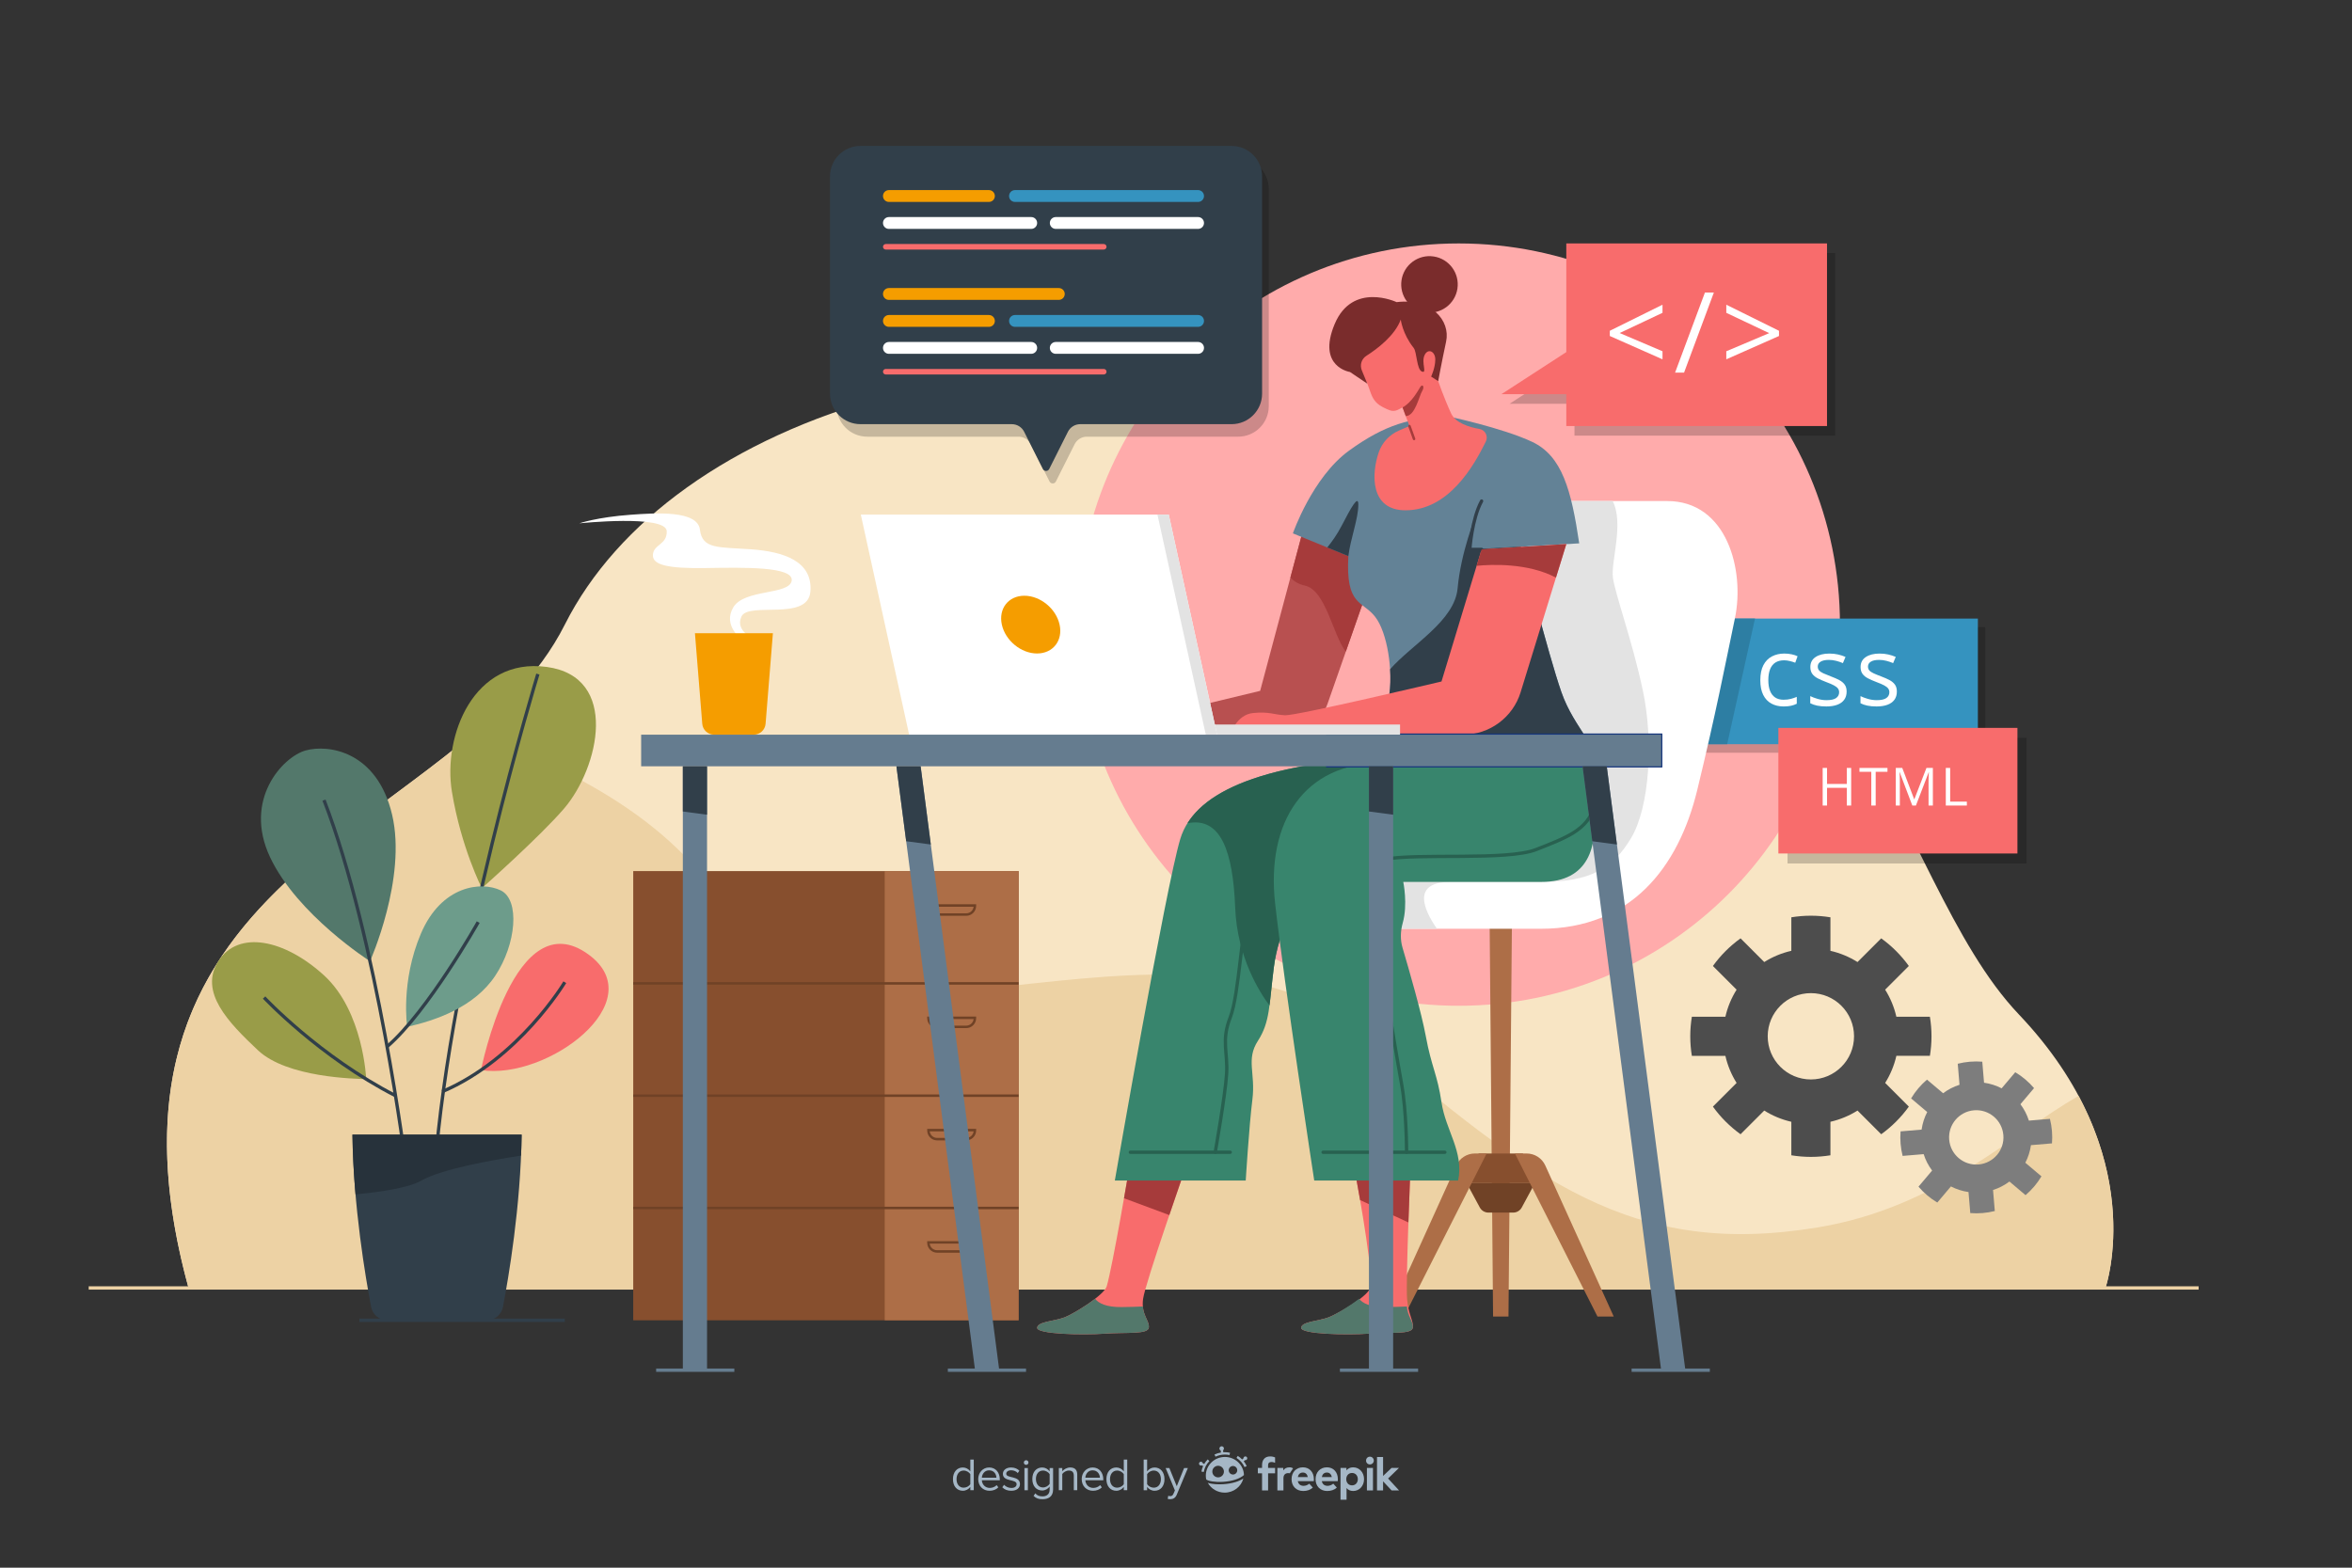 <svg width="750" height="500" viewBox="0 0 750 500" fill="none" xmlns="http://www.w3.org/2000/svg">
<rect x="0" y="0" width="750" height="500" fill="#333333" stroke="none"/>
<g clip-path="url(#clip0_221_832)">
<path d="M60.125 410.782H671.382C671.382 410.782 686.239 368.237 643.791 323.563C601.343 278.889 596.192 172.228 461.34 132.703C326.489 93.177 213.29 133.273 180.107 199.214C146.924 265.155 22.983 275.251 60.125 410.782Z" fill="#F8E5C4"/>
<path d="M671.382 410.781C671.382 410.781 680.93 383.418 662.822 349.54C641.48 361.618 618.152 385.158 579.57 391.484C520.656 401.143 489.448 377.351 433.14 329.156C376.832 280.961 260.693 349.458 234.031 294.888C218.101 262.285 179.355 243.702 150.739 234.023C103.195 274.44 30.532 302.798 60.125 410.781H671.382Z" fill="#EDD2A4"/>
<path d="M28.288 410.781H701.095" stroke="#EDD2A4" stroke-width="1.061" stroke-miterlimit="10"/>
<path d="M324.819 277.827H201.924V421.09H324.819V277.827Z" fill="#874F2E"/>
<path d="M324.819 277.827H282.117V421.09H324.819V277.827Z" fill="#AD6E47"/>
<path d="M308.108 291.692H298.827C297.298 291.692 296.059 290.453 296.059 288.924V288.804H310.876V288.924C310.876 290.452 309.637 291.692 308.108 291.692Z" stroke="#704226" stroke-width="0.789" stroke-miterlimit="10"/>
<path d="M324.819 313.643H201.924" stroke="#704226" stroke-width="0.789" stroke-miterlimit="10"/>
<path d="M308.108 327.507H298.827C297.298 327.507 296.059 326.268 296.059 324.739V324.619H310.876V324.739C310.876 326.268 309.637 327.507 308.108 327.507Z" stroke="#704226" stroke-width="0.789" stroke-miterlimit="10"/>
<path d="M324.819 349.459H201.924" stroke="#704226" stroke-width="0.789" stroke-miterlimit="10"/>
<path d="M308.108 363.324H298.827C297.298 363.324 296.059 362.085 296.059 360.556V360.436H310.876V360.556C310.876 362.085 309.637 363.324 308.108 363.324Z" stroke="#704226" stroke-width="0.789" stroke-miterlimit="10"/>
<path d="M324.819 385.275H201.924" stroke="#704226" stroke-width="0.789" stroke-miterlimit="10"/>
<path d="M308.108 399.139H298.827C297.298 399.139 296.059 397.9 296.059 396.371V396.251H310.876V396.371C310.876 397.9 309.637 399.139 308.108 399.139Z" stroke="#704226" stroke-width="0.789" stroke-miterlimit="10"/>
<path d="M465.148 320.784C532.289 320.784 586.718 266.355 586.718 199.214C586.718 132.072 532.289 77.644 465.148 77.644C398.007 77.644 343.578 132.072 343.578 199.214C343.578 266.355 398.007 320.784 465.148 320.784Z" fill="#FFABAB"/>
<path opacity="0.2" d="M633.052 200.021H542.053V240.081H633.052V200.021Z" fill="black"/>
<path d="M630.702 197.29H539.703V237.351H630.702V197.29Z" fill="#3593BF"/>
<path d="M550.757 237.35H539.703V197.29H559.631L550.757 237.35Z" fill="#2D7EA3"/>
<path d="M568.75 225.317C567.284 225.317 565.992 225.015 564.873 224.411C563.755 223.807 562.884 222.887 562.26 221.649C561.636 220.411 561.324 218.852 561.324 216.97C561.324 215 561.653 213.388 562.311 212.136C562.969 210.884 563.878 209.955 565.037 209.351C566.196 208.747 567.512 208.445 568.987 208.445C569.799 208.445 570.584 208.527 571.341 208.69C572.098 208.853 572.719 209.059 573.204 209.306L572.462 211.37C571.967 211.172 571.395 210.994 570.746 210.835C570.097 210.676 569.491 210.597 568.927 210.597C567.798 210.597 566.861 210.84 566.113 211.325C565.366 211.81 564.806 212.523 564.435 213.464C564.064 214.405 563.878 215.563 563.878 216.94C563.878 218.257 564.058 219.38 564.42 220.311C564.781 221.242 565.32 221.952 566.038 222.442C566.756 222.932 567.654 223.177 568.734 223.177C569.595 223.177 570.372 223.086 571.065 222.903C571.758 222.72 572.387 222.505 572.952 222.257V224.455C572.407 224.732 571.801 224.945 571.133 225.094C570.465 225.243 569.671 225.317 568.75 225.317Z" fill="white"/>
<path d="M588.85 220.564C588.85 221.604 588.59 222.478 588.07 223.186C587.55 223.894 586.808 224.426 585.842 224.782C584.877 225.138 583.726 225.317 582.389 225.317C581.25 225.317 580.266 225.228 579.434 225.05C578.602 224.872 577.874 224.619 577.25 224.293V222.021C577.914 222.348 578.706 222.645 579.627 222.912C580.548 223.179 581.488 223.313 582.448 223.313C583.854 223.313 584.874 223.085 585.508 222.63C586.142 222.175 586.458 221.556 586.458 220.774C586.458 220.329 586.332 219.935 586.08 219.593C585.827 219.251 585.404 218.92 584.809 218.598C584.215 218.276 583.393 217.922 582.344 217.536C581.304 217.14 580.406 216.746 579.649 216.355C578.891 215.964 578.307 215.486 577.896 214.922C577.485 214.358 577.28 213.625 577.28 212.724C577.28 211.348 577.837 210.291 578.951 209.554C580.064 208.816 581.527 208.448 583.34 208.448C584.319 208.448 585.238 208.544 586.095 208.738C586.951 208.931 587.751 209.191 588.493 209.518L587.661 211.493C586.988 211.206 586.27 210.963 585.508 210.765C584.745 210.567 583.968 210.468 583.176 210.468C582.037 210.468 581.164 210.656 580.555 211.032C579.947 211.408 579.642 211.923 579.642 212.576C579.642 213.081 579.783 213.497 580.065 213.824C580.347 214.151 580.8 214.458 581.424 214.745C582.048 215.032 582.869 215.369 583.889 215.755C584.91 216.131 585.79 216.52 586.533 216.921C587.276 217.322 587.847 217.807 588.249 218.377C588.651 218.947 588.85 219.673 588.85 220.564Z" fill="white"/>
<path d="M604.867 220.564C604.867 221.604 604.607 222.478 604.087 223.186C603.567 223.894 602.825 224.426 601.859 224.782C600.894 225.138 599.743 225.317 598.406 225.317C597.267 225.317 596.283 225.228 595.451 225.05C594.619 224.872 593.891 224.619 593.267 224.293V222.021C593.931 222.348 594.723 222.645 595.644 222.912C596.565 223.179 597.505 223.313 598.465 223.313C599.871 223.313 600.891 223.085 601.525 222.63C602.159 222.175 602.475 221.556 602.475 220.774C602.475 220.329 602.349 219.935 602.097 219.593C601.844 219.251 601.421 218.92 600.826 218.598C600.232 218.276 599.41 217.922 598.361 217.536C597.321 217.14 596.423 216.746 595.666 216.355C594.908 215.964 594.324 215.486 593.913 214.922C593.502 214.358 593.297 213.625 593.297 212.724C593.297 211.348 593.854 210.291 594.968 209.554C596.081 208.816 597.544 208.448 599.357 208.448C600.336 208.448 601.255 208.544 602.112 208.738C602.968 208.931 603.768 209.191 604.51 209.518L603.678 211.493C603.005 211.206 602.287 210.963 601.525 210.765C600.762 210.567 599.985 210.468 599.193 210.468C598.054 210.468 597.181 210.656 596.572 211.032C595.964 211.408 595.659 211.923 595.659 212.576C595.659 213.081 595.8 213.497 596.082 213.824C596.364 214.151 596.817 214.458 597.441 214.745C598.065 215.032 598.886 215.369 599.906 215.755C600.927 216.131 601.807 216.52 602.55 216.921C603.293 217.322 603.864 217.807 604.266 218.377C604.668 218.947 604.867 219.673 604.867 220.564Z" fill="white"/>
<path d="M481.023 419.902H476.109L474.999 292.95H482.132L481.023 419.902Z" fill="#AD6E47"/>
<path d="M489.448 377.353H467.684L471.533 367.896H485.599L489.448 377.353Z" fill="#874F2E"/>
<path d="M489.448 377.353H467.684L471.876 385.112C472.419 386.117 473.47 386.744 474.612 386.744H482.52C483.663 386.744 484.713 386.118 485.256 385.112L489.448 377.353Z" fill="#704226"/>
<path d="M514.587 419.903H509.405L483.074 367.896H486.82C489.382 367.896 491.706 369.395 492.763 371.728L514.587 419.903Z" fill="#AD6E47"/>
<path d="M442.545 419.903H447.727L474.058 367.896H470.312C467.75 367.896 465.426 369.395 464.369 371.728L442.545 419.903Z" fill="#AD6E47"/>
<path d="M424.958 296.222C424.958 296.222 462.676 296.222 491.328 296.222C519.981 296.222 535.191 276.766 541.205 252.005C547.219 227.244 550.049 212.387 553.232 197.176C556.416 181.965 550.756 159.806 531.654 159.806C512.552 159.806 509.722 159.806 495.219 159.806C480.716 159.806 472.898 155.277 466.195 178.879C459.492 202.481 453.528 233.257 449.435 248.821C445.342 264.385 414.302 262.175 403.248 272.256C394.649 280.099 394.315 296.222 424.958 296.222Z" fill="white"/>
<path d="M523.873 220.257C520.424 204.073 515.118 189.846 514.322 184.225C513.615 179.231 517.927 166.949 514.246 159.806C508.177 159.806 503.686 159.806 495.22 159.806C480.717 159.806 472.899 155.277 466.196 178.879C459.493 202.481 453.529 233.257 449.436 248.821C445.343 264.385 414.303 262.175 403.249 272.256C394.649 280.099 394.316 296.222 424.959 296.222C424.959 296.222 439.954 296.222 458.215 296.222C454.015 290.171 449.983 281.277 462.589 281.277C481.691 281.277 491.507 281.277 491.507 281.277C507.16 281.277 514.323 277.032 520.16 267.216C525.996 257.399 527.322 236.44 523.873 220.257Z" fill="#E3E3E3"/>
<path d="M360.134 372.275C360.134 372.275 354.829 403.717 352.91 410.245C352.07 413.101 342.494 418.981 339.469 420.157C336.445 421.333 330.733 421.501 330.733 423.517C330.733 425.533 345.182 425.869 352.238 425.365C359.294 424.861 366.183 425.701 366.351 423.349C366.519 420.997 363.831 419.317 364.503 414.277C365.175 409.237 378.112 372.275 378.112 372.275H360.134Z" fill="#F86C6C"/>
<path d="M431.805 372.275C431.805 372.275 437.624 402.519 437.096 410.245C436.893 413.215 426.68 418.981 423.655 420.157C420.631 421.333 414.919 421.501 414.919 423.517C414.919 425.533 429.368 425.869 436.424 425.365C443.48 424.861 450.369 425.701 450.537 423.349C450.705 420.997 449.094 419.345 448.689 414.277C448.237 408.622 449.782 372.275 449.782 372.275H431.805Z" fill="#F86C6C"/>
<path d="M433.704 382.747L449.109 389.893C449.428 380.596 449.782 372.276 449.782 372.276H431.805C431.805 372.276 432.672 376.778 433.704 382.747Z" fill="#A63B3B"/>
<path d="M358.425 382.172L372.86 387.537C375.674 379.242 378.112 372.275 378.112 372.275H360.135C360.135 372.275 359.422 376.503 358.425 382.172Z" fill="#A63B3B"/>
<path d="M397.236 376.52H355.495C355.495 376.52 371.767 282.78 376.366 267.569C380.965 252.358 403.594 240.71 465.149 240.697L457.34 269.691L413.862 286.317C413.862 286.317 407.706 296.588 406.186 308.609C404.665 320.63 405.019 325.936 401.128 331.949C397.237 337.962 400.421 342.207 399.359 350.697C398.297 359.187 397.236 376.52 397.236 376.52Z" fill="#38856D"/>
<path d="M378.661 262.561C389.328 260.426 393.17 271.619 393.875 289.501C394.5 305.339 401.736 316.59 404.813 320.689C405.24 317.47 405.55 313.63 406.185 308.609C407.706 296.588 413.862 286.317 413.862 286.317L457.34 269.691L465.149 240.697C410.553 240.708 386.592 249.876 378.661 262.561Z" fill="#286150"/>
<path d="M360.447 367.5H392.283" stroke="#286150" stroke-width="1.061" stroke-miterlimit="10" stroke-linecap="round" stroke-linejoin="round"/>
<path d="M412.273 272.256C412.273 272.256 401.305 277.562 398.652 286.052C395.999 294.542 395.203 317.092 392.285 324.521C389.367 331.949 391.578 335.664 391.135 342.562C390.693 349.46 387.509 367.5 387.509 367.5" stroke="#286150" stroke-width="1.061" stroke-miterlimit="10" stroke-linecap="round" stroke-linejoin="round"/>
<path d="M415.807 167.992L401.834 220.345L343.821 234.318H409.407C415.677 234.318 421.262 230.356 423.333 224.438L438.446 181.258C438.446 181.258 426.596 165.162 415.807 167.992Z" fill="#B85050"/>
<path d="M438.447 181.257C438.447 181.257 426.597 165.162 415.808 167.992L411.473 184.232C412.556 185.364 414.053 186.317 416.161 186.792C422.791 188.284 425.024 202.596 429.147 207.826L438.447 181.257Z" fill="#A63B3B"/>
<path d="M461.339 132.703C461.339 132.703 479.037 136.422 488.588 140.932C498.139 145.442 501.057 156.319 503.578 173.299L484.963 174.36C484.963 174.36 493.63 208.495 497.874 220.699C502.119 232.903 511.139 239.093 504.949 240.331C498.759 241.569 447.998 240.331 439.685 240.331C431.372 240.331 441.984 228.304 443.046 221.229C444.107 214.154 442.515 201.773 438.447 196.644C434.379 191.515 429.073 193.283 429.957 177.365L412.272 170.113C412.272 170.113 418.46 152.249 430.134 143.76C441.807 135.272 449.921 133.317 461.339 132.703Z" fill="#638296"/>
<path d="M497.874 220.699C493.629 208.495 484.963 174.36 484.963 174.36L489.87 174.08L468.692 175.224L470.572 164.551C470.572 164.551 465.863 175.952 464.801 187.626C463.852 198.068 450.257 205.504 443.27 213.444C443.45 216.302 443.377 219.025 443.046 221.231C441.985 228.306 431.373 240.333 439.686 240.333C447.999 240.333 498.76 241.571 504.95 240.333C511.139 239.093 502.119 232.903 497.874 220.699Z" fill="#313F4A"/>
<path d="M499.459 173.533L484.89 220.787C482.41 228.831 474.976 234.318 466.559 234.318H392.284C392.284 234.318 394.23 227.951 399.536 227.42C404.842 226.889 406.08 227.951 409.794 228.127C413.508 228.304 459.663 217.352 459.663 217.352L472.45 175.223L499.459 173.533Z" fill="#F86C6C"/>
<path d="M423.236 174.61L429.957 177.366C430.664 171.715 433.149 165.472 433.141 160.917C433.135 157.728 430.842 161.841 427.835 167.658C426.354 170.522 424.618 172.915 423.236 174.61Z" fill="#313F4A"/>
<path d="M472.449 175.223H468.69C468.69 175.223 469.31 165.592 472.449 159.806" stroke="#313F4A" stroke-width="1.061" stroke-miterlimit="10" stroke-linecap="round" stroke-linejoin="round"/>
<path d="M502.119 235.379C502.119 235.379 522.017 281.276 491.507 281.276C460.997 281.276 447.467 281.276 447.467 281.276C447.467 281.276 448.98 288.411 447.3 294.362C446.566 296.962 446.473 299.698 447.241 302.288C449.351 309.412 453.295 323.107 454.63 330.356C456.487 340.438 458.329 342.56 459.663 351.58C460.997 360.6 466.834 367.233 464.977 376.518H419.08C419.08 376.518 409.529 314.172 406.611 288.172C403.693 262.172 415.897 243.336 440.57 243.336C440.57 243.336 469.753 239.356 473.733 237.499L502.119 235.379Z" fill="#38856D"/>
<path d="M421.904 367.5H460.731" stroke="#286150" stroke-width="1.061" stroke-miterlimit="10" stroke-linecap="round" stroke-linejoin="round"/>
<path d="M448.529 367.5C448.529 367.5 448.529 354.5 446.937 345.745C445.345 336.99 443.753 326.939 442.692 320.689C441.631 314.439 440.835 303.827 440.039 296.133C439.243 288.439 440.742 283.133 441.319 274.113C451.712 271.991 480.63 274.644 489.916 270.929C499.202 267.215 506.38 264.827 508.494 256.868" stroke="#286150" stroke-width="1.061" stroke-miterlimit="10" stroke-linecap="round" stroke-linejoin="round"/>
<path d="M470.859 180.462C475.595 179.997 487.169 179.494 496.162 184.225L499.459 173.533L472.45 175.223L470.859 180.462Z" fill="#A63B3B"/>
<path d="M349.205 414.23C345.918 416.784 341.383 419.412 339.469 420.157C336.445 421.333 330.733 421.501 330.733 423.517C330.733 425.533 345.182 425.869 352.238 425.365C359.294 424.861 366.183 425.701 366.351 423.349C366.489 421.42 364.709 419.94 364.433 416.692C362.609 416.78 360.388 416.85 357.698 416.881C352.667 416.939 350.3 415.64 349.205 414.23Z" fill="#53786B"/>
<path d="M433.391 414.23C430.104 416.784 425.569 419.412 423.655 420.157C420.631 421.333 414.919 421.501 414.919 423.517C414.919 425.533 429.368 425.869 436.424 425.365C443.48 424.861 450.369 425.701 450.536 423.349C450.674 421.42 448.894 419.94 448.618 416.692C446.795 416.78 444.573 416.85 441.883 416.881C436.853 416.939 434.486 415.64 433.391 414.23Z" fill="#53786B"/>
<path d="M435.857 122.031C437.053 124.749 437.186 126.673 438.977 128.463C440.076 129.562 441.925 130.386 443.189 130.859C444.024 131.171 444.953 131.109 445.748 130.705L447.244 129.943L449.438 135.89L446.118 137.313C443.079 138.615 440.729 141.131 439.652 144.257C437.27 151.175 436.873 162.753 448.175 162.753C461.858 162.753 469.864 148.841 473.802 140.824C474.627 139.144 473.618 137.138 471.774 136.817C468.57 136.259 464.147 134.939 462.723 131.845C460.402 126.804 458.611 121.565 458.611 121.565C458.611 121.565 459.208 111.086 458.545 107.902C457.882 104.718 453.703 96.826 445.413 99.013C437.122 101.203 430.53 107.464 431.75 115.595C431.946 116.923 435.857 122.031 435.857 122.031Z" fill="#F86C6C"/>
<path d="M449.438 135.889L450.915 140.003" stroke="#A63B3B" stroke-width="0.796" stroke-miterlimit="10" stroke-linecap="round"/>
<path d="M448.261 132.703C451.267 132.699 452.507 126.34 453.462 124.792C454.417 123.244 453.568 122.316 452.861 123.466C452.154 124.616 450.12 128.418 447.243 129.943L448.261 132.703Z" fill="#A63B3B"/>
<path d="M446.67 101.932C446.67 101.932 447.218 106.497 450.782 110.952C451.843 112.278 451.711 117.85 453.435 118.513C455.159 119.176 453.17 115.727 454.231 113.34C455.292 110.952 457.68 112.014 457.68 114.666C457.68 117.318 456.354 120.105 456.354 120.105L458.609 121.564C458.609 121.564 459.67 115.727 461.129 108.962C462.588 102.197 456.354 95.034 445.344 96.36C445.344 96.36 431.283 89.728 425.579 103.391C419.875 117.054 430.487 118.646 430.487 118.646L435.992 122.36L434.243 118.084C433.552 116.395 434.168 114.463 435.707 113.483C439.117 111.312 444.772 107.084 446.67 101.932Z" fill="#7A2C2C"/>
<path d="M464.74 92.058C465.484 87.135 462.096 82.542 457.174 81.798C452.251 81.054 447.658 84.442 446.914 89.364C446.17 94.287 449.558 98.88 454.48 99.624C459.403 100.368 463.996 96.98 464.74 92.058Z" fill="#7A2C2C"/>
<path d="M529.71 234.318H423.236V244.4H529.71V234.318Z" stroke="#16367C" stroke-width="0.756" stroke-miterlimit="10"/>
<path d="M446.445 231.079H293.237V234.318H446.445V231.079Z" fill="#E3E3E3"/>
<path d="M388.096 234.318H289.902L274.489 164.11H372.683L388.096 234.318Z" fill="white"/>
<path d="M388.096 234.318H384.494L369.081 164.11H372.683L388.096 234.318Z" fill="#E3E3E3"/>
<path d="M337.879 199.214C338.995 204.3 335.778 208.422 330.692 208.422C325.606 208.422 320.579 204.299 319.462 199.214C318.346 194.128 321.563 190.006 326.649 190.006C331.735 190.006 336.762 194.128 337.879 199.214Z" fill="#F59D00"/>
<path d="M236.622 203.991C236.622 203.991 230.325 199.575 233.842 193.686C237.358 187.798 251.712 189.822 252.447 185.221C253.183 180.621 237.082 180.989 225.029 181.173C212.976 181.357 208.192 180.184 208.192 177.148C208.192 173.583 212.76 173.854 212.609 169.424C212.425 164.037 184.73 166.912 184.73 166.912C184.73 166.912 190.417 164.952 201.107 164.175C209.02 163.6 222.453 162.68 223.189 168.936C223.925 175.193 229.078 174.456 239.474 175.193C249.871 175.929 259.164 178.965 258.427 188.626C257.691 198.287 238.679 191.785 236.437 196.631C234.195 201.477 240.945 203.992 240.945 203.992H236.622V203.991Z" fill="white"/>
<path d="M221.6 201.951L223.934 230.838C224.093 232.803 225.734 234.318 227.706 234.318H234.031H240.356C242.328 234.318 243.969 232.804 244.128 230.838L246.462 201.951H221.6Z" fill="#F59D00"/>
<path opacity="0.2" d="M502.069 80.695V115.349L481.382 128.772H502.069V138.941H585.204V80.695H502.069Z" fill="black"/>
<path d="M499.459 77.644V112.298L478.772 125.721H499.459V135.889H582.594V77.644H499.459Z" fill="#F86C6C"/>
<path d="M530.134 114.6L513.331 107.16V105.5L530.134 97.186V99.771L516.476 106.216L530.134 112.032V114.6Z" fill="white"/>
<path d="M546.509 93.309L537.007 118.845H534.143L543.662 93.309H546.509Z" fill="white"/>
<path d="M550.479 112.033L564.156 106.252L550.479 99.772V97.186L567.282 105.501V107.161L550.479 114.601V112.033Z" fill="white"/>
<path opacity="0.2" d="M646.232 235.335H570.004V275.396H646.232V235.335Z" fill="black"/>
<path d="M643.314 232.152H567.086V272.213H643.314V232.152Z" fill="#F86C6C"/>
<path d="M590.296 256.919H588.902V251.269H582.603V256.919H581.209V244.929H582.603V250.038H588.902V244.929H590.296V256.919Z" fill="white"/>
<path d="M598.114 256.919H596.712V246.159H592.94V244.929H601.871V246.159H598.115L598.114 256.919Z" fill="white"/>
<path d="M609.796 256.919L605.77 246.307H605.705C605.726 246.531 605.746 246.805 605.763 247.127C605.779 247.45 605.792 247.801 605.804 248.181C605.815 248.561 605.82 248.948 605.82 249.342V256.919H604.525V244.929H606.591L610.388 254.901H610.446L614.3 244.929H616.35V256.919H614.972V249.243C614.972 248.888 614.978 248.531 614.989 248.173C615 247.815 615.013 247.476 615.03 247.156C615.047 246.836 615.063 246.559 615.079 246.323H615.014L610.939 256.919H609.796Z" fill="white"/>
<path d="M620.47 256.919V244.929H621.864V255.673H627.186V256.919H620.47Z" fill="white"/>
<path d="M615.4 336.75C615.731 334.721 615.91 332.641 615.91 330.518C615.91 328.395 615.731 326.315 615.4 324.286H604.711C604.003 321.178 602.78 318.267 601.132 315.648L608.687 308.093C606.246 304.699 603.268 301.72 599.873 299.279L592.318 306.834C589.699 305.186 586.788 303.963 583.68 303.255V292.566C581.651 292.235 579.571 292.056 577.448 292.056C575.325 292.056 573.245 292.235 571.216 292.566V303.255C568.108 303.963 565.197 305.186 562.578 306.834L555.023 299.279C551.629 301.72 548.65 304.698 546.209 308.093L553.764 315.648C552.116 318.267 550.893 321.178 550.185 324.286H539.496C539.165 326.315 538.986 328.395 538.986 330.518C538.986 332.641 539.165 334.721 539.496 336.75H550.185C550.893 339.858 552.116 342.769 553.764 345.388L546.209 352.943C548.65 356.337 551.628 359.316 555.023 361.757L562.578 354.202C565.197 355.85 568.107 357.073 571.216 357.781V368.47C573.245 368.801 575.325 368.98 577.448 368.98C579.571 368.98 581.651 368.801 583.68 368.47V357.78C586.788 357.072 589.699 355.849 592.318 354.201L599.873 361.756C603.267 359.315 606.246 356.337 608.687 352.942L601.132 345.387C602.78 342.768 604.003 339.857 604.711 336.749H615.4V336.75ZM577.448 344.283C569.845 344.283 563.682 338.12 563.682 330.517C563.682 322.914 569.845 316.751 577.448 316.751C585.051 316.751 591.214 322.914 591.214 330.517C591.213 338.12 585.05 344.283 577.448 344.283Z" fill="#4D4D4D"/>
<path d="M654.332 364.671C654.433 363.38 654.436 362.066 654.324 360.733C654.212 359.4 653.99 358.105 653.676 356.849L646.969 357.412C646.361 355.499 645.44 353.737 644.269 352.18L648.612 347.042C646.902 345.041 644.876 343.328 642.618 341.975L638.275 347.113C636.545 346.217 634.654 345.602 632.666 345.322L632.103 338.615C630.812 338.514 629.497 338.511 628.165 338.623C626.833 338.735 625.537 338.957 624.281 339.271L624.844 345.978C622.931 346.586 621.169 347.507 619.612 348.678L614.474 344.335C612.473 346.045 610.76 348.071 609.407 350.329L614.545 354.672C613.649 356.402 613.034 358.293 612.754 360.281L606.047 360.844C605.946 362.135 605.943 363.449 606.055 364.782C606.167 366.114 606.389 367.41 606.703 368.666L613.41 368.103C614.018 370.016 614.939 371.778 616.11 373.335L611.767 378.473C613.477 380.475 615.503 382.187 617.761 383.54L622.104 378.402C623.834 379.298 625.725 379.913 627.713 380.193L628.276 386.9C629.567 387.001 630.881 387.004 632.214 386.892C633.546 386.78 634.842 386.558 636.098 386.244L635.535 379.537C637.448 378.929 639.21 378.008 640.767 376.837L645.905 381.18C647.906 379.47 649.619 377.444 650.972 375.186L645.834 370.843C646.73 369.113 647.345 367.222 647.625 365.234L654.332 364.671ZM630.914 371.395C626.144 371.795 621.952 368.252 621.552 363.482C621.152 358.711 624.695 354.52 629.465 354.12C634.236 353.72 638.427 357.263 638.827 362.033C639.227 366.803 635.684 370.995 630.914 371.395Z" fill="#7D7D7D"/>
<g opacity="0.2">
<path d="M394.845 50.527H276.526C271.149 50.527 266.79 54.886 266.79 60.263V129.535C266.79 134.912 271.149 139.271 276.526 139.271H324.788C326.444 139.271 327.957 140.205 328.701 141.684L334.669 153.564C335.089 154.4 336.282 154.4 336.702 153.564L342.67 141.684C343.413 140.205 344.927 139.271 346.583 139.271H394.845C400.222 139.271 404.581 134.912 404.581 129.535V60.263C404.581 54.886 400.222 50.527 394.845 50.527Z" fill="black"/>
</g>
<path d="M392.717 46.541H274.399C269.022 46.541 264.663 50.9 264.663 56.277V125.549C264.663 130.926 269.022 135.285 274.399 135.285H322.661C324.316 135.285 325.83 136.219 326.574 137.698L332.542 149.578C332.962 150.414 334.155 150.414 334.575 149.578L340.543 137.698C341.286 136.219 342.8 135.285 344.456 135.285H392.718C398.095 135.285 402.454 130.926 402.454 125.549V56.277C402.453 50.9 398.094 46.541 392.717 46.541Z" fill="#313F4A"/>
<path d="M315.346 64.406H283.454C282.41 64.406 281.564 63.56 281.564 62.516C281.564 61.472 282.41 60.626 283.454 60.626H315.346C316.39 60.626 317.236 61.472 317.236 62.516C317.236 63.56 316.389 64.406 315.346 64.406Z" fill="#F59D00"/>
<path d="M328.832 73.007H283.454C282.41 73.007 281.564 72.161 281.564 71.117C281.564 70.073 282.41 69.227 283.454 69.227H328.832C329.876 69.227 330.722 70.073 330.722 71.117C330.722 72.161 329.876 73.007 328.832 73.007Z" fill="white"/>
<path d="M382.038 64.406H323.66C322.616 64.406 321.77 63.56 321.77 62.516C321.77 61.472 322.616 60.626 323.66 60.626H382.038C383.082 60.626 383.928 61.472 383.928 62.516C383.928 63.56 383.082 64.406 382.038 64.406Z" fill="#3593BF"/>
<path d="M382.038 73.007H336.66C335.616 73.007 334.77 72.161 334.77 71.117C334.77 70.073 335.616 69.227 336.66 69.227H382.038C383.082 69.227 383.928 70.073 383.928 71.117C383.928 72.161 383.082 73.007 382.038 73.007Z" fill="white"/>
<path d="M351.964 79.597H282.448C281.959 79.597 281.564 79.201 281.564 78.713C281.564 78.225 281.96 77.829 282.448 77.829H351.964C352.452 77.829 352.848 78.225 352.848 78.713C352.848 79.201 352.452 79.597 351.964 79.597Z" fill="#F86C6C"/>
<path d="M337.631 95.647H283.454C282.41 95.647 281.564 94.801 281.564 93.757C281.564 92.713 282.41 91.867 283.454 91.867H337.631C338.675 91.867 339.521 92.713 339.521 93.757C339.521 94.801 338.675 95.647 337.631 95.647Z" fill="#F59D00"/>
<path d="M315.346 104.248H283.454C282.41 104.248 281.564 103.402 281.564 102.358C281.564 101.314 282.41 100.468 283.454 100.468H315.346C316.39 100.468 317.236 101.314 317.236 102.358C317.236 103.402 316.389 104.248 315.346 104.248Z" fill="#F59D00"/>
<path d="M328.832 112.849H283.454C282.41 112.849 281.564 112.003 281.564 110.959C281.564 109.915 282.41 109.069 283.454 109.069H328.832C329.876 109.069 330.722 109.915 330.722 110.959C330.722 112.003 329.876 112.849 328.832 112.849Z" fill="white"/>
<path d="M382.038 104.248H323.66C322.616 104.248 321.77 103.402 321.77 102.358C321.77 101.314 322.616 100.468 323.66 100.468H382.038C383.082 100.468 383.928 101.314 383.928 102.358C383.928 103.402 383.082 104.248 382.038 104.248Z" fill="#3593BF"/>
<path d="M382.038 112.849H336.66C335.616 112.849 334.77 112.003 334.77 110.959C334.77 109.915 335.616 109.069 336.66 109.069H382.038C383.082 109.069 383.928 109.915 383.928 110.959C383.928 112.003 383.082 112.849 382.038 112.849Z" fill="white"/>
<path d="M351.964 119.439H282.448C281.959 119.439 281.564 119.043 281.564 118.555C281.564 118.067 281.96 117.671 282.448 117.671H351.964C352.452 117.671 352.848 118.067 352.848 118.555C352.848 119.043 352.452 119.439 351.964 119.439Z" fill="#F86C6C"/>
<path d="M529.71 234.318H204.449V244.4H529.71V234.318Z" fill="#657C8F"/>
<path d="M444.244 244.399H436.527V437.008H444.244V244.399Z" fill="#657C8F"/>
<path d="M537.428 437.009H529.711L504.636 244.399H512.353L537.428 437.009Z" fill="#657C8F"/>
<path d="M444.245 259.844V244.399H436.527V258.816L444.245 259.844Z" fill="#313F4A"/>
<path d="M512.353 244.399H504.636L507.748 268.303L515.602 269.349L512.353 244.399Z" fill="#313F4A"/>
<path d="M225.458 244.399H217.741V437.008H225.458V244.399Z" fill="#657C8F"/>
<path d="M318.642 437.009H310.925L285.85 244.399H293.567L318.642 437.009Z" fill="#657C8F"/>
<path d="M225.458 259.844V244.399H217.741V258.816L225.458 259.844Z" fill="#313F4A"/>
<path d="M293.567 244.399H285.85L288.961 268.303L296.815 269.349L293.567 244.399Z" fill="#313F4A"/>
<path d="M209.226 437.01H234.164" stroke="#657C8F" stroke-width="1.061" stroke-miterlimit="10"/>
<path d="M302.245 437.01H327.183" stroke="#657C8F" stroke-width="1.061" stroke-miterlimit="10"/>
<path d="M427.267 437.01H452.206" stroke="#657C8F" stroke-width="1.061" stroke-miterlimit="10"/>
<path d="M520.287 437.01H545.226" stroke="#657C8F" stroke-width="1.061" stroke-miterlimit="10"/>
<path d="M116.776 344.186C116.776 344.186 115.91 322.575 103.316 311.078C90.722 299.582 76.042 296.575 69.675 306.479C63.308 316.384 72.859 326.111 82.233 334.955C91.607 343.799 113.47 344.043 116.776 344.186Z" fill="#999C48"/>
<path d="M117.99 306.572C117.99 306.572 94.791 291.8 86.124 273.405C77.457 255.011 90.192 241.392 97.444 239.358C104.696 237.324 120.26 239.561 125.035 259.844C129.811 280.127 117.99 306.572 117.99 306.572Z" fill="#53786B"/>
<path d="M153.653 283.282C153.653 283.282 147.024 270.283 144.105 252.508C141.187 234.733 151.003 209.529 174.349 212.713C197.696 215.897 190.969 244.878 179.92 257.814C172.291 266.748 153.653 283.282 153.653 283.282Z" fill="#999C48"/>
<path d="M171.513 214.987C171.513 214.987 143.604 306.251 138.615 373.461" stroke="#313F4A" stroke-width="1.061" stroke-miterlimit="10"/>
<path d="M129.839 327.507C129.839 327.507 127.666 313.169 134.211 297.782C140.755 282.394 153.49 280.98 159.68 283.986C165.87 286.993 164.632 301.142 157.911 311.224C151.19 321.306 138.823 325.48 129.839 327.507Z" fill="#6D9C8B"/>
<path d="M129.492 372.275C129.492 372.275 120.295 299.052 103.316 255.188" stroke="#313F4A" stroke-width="1.061" stroke-miterlimit="10"/>
<path d="M84.215 318.153C84.215 318.153 101.885 337.039 126.124 349.459" stroke="#313F4A" stroke-width="1.061" stroke-miterlimit="10"/>
<path d="M152.486 294.099C152.486 294.099 136.483 322.575 123.437 333.806" stroke="#313F4A" stroke-width="1.061" stroke-miterlimit="10"/>
<path d="M153.378 341.3C153.378 341.3 164.038 287.086 187.712 304.465C208.14 319.462 174.492 344.567 153.378 341.3Z" fill="#F86C6C"/>
<path d="M180.107 313.271C180.107 313.271 165.427 337.767 141.051 348.147" stroke="#313F4A" stroke-width="1.061" stroke-miterlimit="10"/>
<path d="M139.362 361.879H112.39C112.671 384.746 116.58 407.614 118.345 416.839C118.818 419.309 120.981 421.091 123.495 421.091H139.362H155.229C157.744 421.091 159.907 419.309 160.379 416.839C162.144 407.614 166.053 384.747 166.334 361.879H139.362Z" fill="#313F4A"/>
<path d="M112.389 361.879C112.468 368.335 112.837 374.79 113.365 380.939C121.958 380.119 130.522 378.763 134.409 376.52C140.668 372.909 156.604 370.037 166.152 368.569C166.243 366.347 166.306 364.113 166.334 361.879H139.362H112.389Z" fill="#27323B"/>
<path d="M114.6 421.091H180.107" stroke="#313F4A" stroke-width="1.061" stroke-miterlimit="10"/>
<path d="M385.104 465.465C384.672 465.908 384.301 466.396 383.996 466.918L383.531 466.677C383.464 466.379 383.182 466.174 382.872 466.211C382.541 466.25 382.304 466.55 382.343 466.881C382.382 467.212 382.682 467.449 383.013 467.41C383.078 467.402 383.14 467.384 383.196 467.358L383.648 467.592C383.397 468.146 383.215 468.731 383.109 469.336L383.856 469.468C384.086 468.162 384.706 466.961 385.648 465.995L385.104 465.465Z" fill="#A5B7C6"/>
<path d="M390.593 463.163C390.422 463.163 390.252 463.169 390.083 463.18L390.009 462.554C390.197 462.405 390.305 462.165 390.275 461.909C390.229 461.516 389.873 461.235 389.48 461.281C389.087 461.327 388.806 461.683 388.852 462.076C388.882 462.33 389.041 462.537 389.257 462.64L389.33 463.264C388.616 463.38 387.927 463.596 387.27 463.91L387.597 464.594C388.531 464.147 389.539 463.921 390.592 463.921C391.088 463.921 391.585 463.974 392.067 464.079L392.228 463.338C391.693 463.222 391.143 463.163 390.593 463.163Z" fill="#A5B7C6"/>
<path d="M397.194 465.712C397.525 465.672 397.76 465.371 397.72 465.04C397.68 464.709 397.379 464.474 397.048 464.514C396.739 464.552 396.513 464.818 396.518 465.123L396.102 465.486C395.684 465.056 395.212 464.673 394.694 464.347L394.29 464.988C395.424 465.703 396.311 466.714 396.853 467.913L397.544 467.6C397.293 467.046 396.976 466.528 396.602 466.055L397.004 465.704C397.065 465.717 397.129 465.72 397.194 465.712Z" fill="#A5B7C6"/>
<path d="M390.044 473.373C389.658 473.396 389.269 473.408 388.887 473.408C388.007 473.408 387.154 473.347 386.409 473.229C386.019 473.167 385.563 473.074 385.139 472.937C386.185 474.798 388.208 476.062 390.527 476.062C393.382 476.062 395.789 474.146 396.477 471.558C395.795 472.007 394.972 472.383 394.018 472.681C392.839 473.048 391.464 473.287 390.044 473.373Z" fill="#A5B7C6"/>
<path d="M390.592 464.681C387.24 464.681 384.512 467.347 384.512 470.624C384.512 471.05 384.558 471.473 384.649 471.885C385.322 472.368 387.355 472.775 389.997 472.616C392.876 472.443 395.294 471.659 396.669 470.457C396.664 470.262 396.648 470.067 396.624 469.875C396.244 466.914 393.65 464.681 390.592 464.681ZM388.432 471.195C387.412 471.195 386.582 470.365 386.582 469.345C386.582 468.325 387.412 467.495 388.432 467.495C389.452 467.495 390.282 468.325 390.282 469.345C390.282 470.366 389.452 471.195 388.432 471.195ZM393.17 470.287C392.42 470.287 391.81 469.677 391.81 468.927C391.81 468.177 392.42 467.566 393.17 467.566C393.92 467.566 394.531 468.176 394.531 468.927C394.531 469.678 393.92 470.287 393.17 470.287Z" fill="#A5B7C6"/>
<path d="M406.595 466.548C406.3 466.432 405.79 466.239 405.213 466.311C404.662 466.38 404.369 466.652 404.369 467.318V468.184H406.597V469.901H404.369V475.356H402.437V469.901H401.097V468.184H402.437V467.296C402.437 465.616 403.333 464.513 405.005 464.513C405.648 464.513 406.162 464.635 406.595 464.821V466.548Z" fill="#A5B7C6"/>
<path d="M411.298 469.879C411.121 469.849 410.94 469.833 410.772 469.833C409.876 469.833 409.262 470.381 409.262 471.447V475.355H407.33V468.183H409.203V468.968C409.654 468.295 410.343 467.991 411.224 467.991C411.638 467.991 412.072 468.119 412.318 468.328L411.298 469.879Z" fill="#A5B7C6"/>
<path d="M418.966 471.757C418.966 471.979 418.951 472.246 418.929 472.408H413.844C414.051 473.444 414.777 473.896 415.687 473.896C416.309 473.896 416.982 473.644 417.5 473.208L418.632 474.451C417.818 475.199 416.782 475.539 415.575 475.539C413.377 475.539 411.852 474.044 411.852 471.786C411.852 469.528 413.332 467.989 415.479 467.989C417.545 467.99 418.959 469.522 418.966 471.757ZM413.852 471.091H417.027C416.85 470.173 416.294 469.655 415.465 469.655C414.555 469.655 414.022 470.203 413.852 471.091Z" fill="#A5B7C6"/>
<path d="M426.618 471.757C426.618 471.979 426.603 472.246 426.581 472.408H421.496C421.703 473.444 422.429 473.896 423.339 473.896C423.961 473.896 424.634 473.644 425.152 473.208L426.284 474.451C425.47 475.199 424.434 475.539 423.227 475.539C421.029 475.539 419.504 474.044 419.504 471.786C419.504 469.528 420.984 467.989 423.131 467.989C425.197 467.99 426.611 469.522 426.618 471.757ZM421.504 471.091H424.679C424.501 470.173 423.946 469.655 423.117 469.655C422.207 469.655 421.674 470.203 421.504 471.091Z" fill="#A5B7C6"/>
<path d="M434.964 471.764C434.964 473.918 433.469 475.539 431.493 475.539C430.531 475.539 429.85 475.161 429.384 474.606V478.314H427.46V468.181H429.347V468.973C429.813 468.388 430.502 467.989 431.486 467.989C433.469 467.99 434.964 469.61 434.964 471.764ZM429.287 471.764C429.287 472.896 430.034 473.74 431.13 473.74C432.27 473.74 432.98 472.859 432.98 471.764C432.98 470.669 432.27 469.788 431.13 469.788C430.035 469.788 429.287 470.632 429.287 471.764Z" fill="#A5B7C6"/>
<path d="M438.069 465.837C438.069 466.533 437.529 467.066 436.833 467.066C436.137 467.066 435.604 466.533 435.604 465.837C435.604 465.141 436.137 464.594 436.833 464.594C437.528 464.593 438.069 465.141 438.069 465.837ZM437.81 475.355H435.878V468.183H437.81V475.355Z" fill="#A5B7C6"/>
<path d="M441.032 470.736L443.733 468.182H446.101L442.622 471.557L446.123 475.354H443.747L441.031 472.453V475.354H439.1V464.696H441.032V470.736Z" fill="#A5B7C6"/>
<path d="M309.412 475.29V474.235C308.885 474.953 308.021 475.465 307.025 475.465C305.179 475.465 303.876 474.059 303.876 471.759C303.876 469.503 305.165 468.038 307.025 468.038C307.977 468.038 308.841 468.507 309.412 469.283V465.518H310.511V475.288H309.412V475.29ZM309.412 473.371V470.163C309.017 469.548 308.167 469.02 307.288 469.02C305.867 469.02 305.018 470.192 305.018 471.759C305.018 473.326 305.868 474.483 307.288 474.483C308.168 474.484 309.017 473.987 309.412 473.371Z" fill="#A5B7C6"/>
<path d="M311.932 471.745C311.932 469.694 313.397 468.039 315.418 468.039C317.557 468.039 318.816 469.709 318.816 471.833V472.112H313.089C313.177 473.445 314.115 474.558 315.638 474.558C316.444 474.558 317.264 474.236 317.82 473.664L318.347 474.382C317.644 475.085 316.692 475.466 315.535 475.466C313.44 475.466 311.932 473.957 311.932 471.745ZM315.404 468.948C313.895 468.948 313.148 470.222 313.089 471.306H317.732C317.718 470.251 317.015 468.948 315.404 468.948Z" fill="#A5B7C6"/>
<path d="M319.607 474.352L320.178 473.561C320.647 474.103 321.54 474.572 322.507 474.572C323.591 474.572 324.177 474.059 324.177 473.356C324.177 471.642 319.797 472.697 319.797 470.075C319.797 468.977 320.749 468.039 322.433 468.039C323.634 468.039 324.484 468.493 325.055 469.065L324.542 469.827C324.118 469.314 323.341 468.933 322.433 468.933C321.466 468.933 320.866 469.416 320.866 470.046C320.866 471.598 325.246 470.573 325.246 473.327C325.246 474.514 324.294 475.465 322.463 475.465C321.306 475.466 320.325 475.114 319.607 474.352Z" fill="#A5B7C6"/>
<path d="M326.477 466.472C326.477 466.062 326.814 465.725 327.209 465.725C327.619 465.725 327.956 466.062 327.956 466.472C327.956 466.882 327.619 467.204 327.209 467.204C326.814 467.204 326.477 466.882 326.477 466.472ZM326.667 475.29V468.215H327.766V475.29H326.667Z" fill="#A5B7C6"/>
<path d="M329.582 477.106L330.138 476.286C330.724 476.989 331.427 477.253 332.438 477.253C333.61 477.253 334.708 476.682 334.708 475.129V474.118C334.195 474.836 333.331 475.378 332.335 475.378C330.49 475.378 329.186 474.001 329.186 471.716C329.186 469.446 330.475 468.039 332.335 468.039C333.287 468.039 334.137 468.508 334.708 469.284V468.215H335.807V475.085C335.807 477.429 334.166 478.161 332.438 478.161C331.237 478.161 330.417 477.927 329.582 477.106ZM334.709 473.254V470.163C334.328 469.548 333.479 469.02 332.6 469.02C331.179 469.02 330.33 470.148 330.33 471.715C330.33 473.268 331.179 474.41 332.6 474.41C333.478 474.411 334.328 473.869 334.709 473.254Z" fill="#A5B7C6"/>
<path d="M342.413 475.289V470.66C342.413 469.415 341.783 469.019 340.831 469.019C339.966 469.019 339.146 469.546 338.736 470.118V475.288H337.637V468.213H338.736V469.238C339.234 468.652 340.201 468.037 341.255 468.037C342.735 468.037 343.511 468.784 343.511 470.322V475.288H342.413V475.289Z" fill="#A5B7C6"/>
<path d="M344.932 471.745C344.932 469.694 346.397 468.039 348.418 468.039C350.556 468.039 351.816 469.709 351.816 471.833V472.112H346.089C346.177 473.445 347.114 474.558 348.638 474.558C349.444 474.558 350.264 474.236 350.821 473.664L351.348 474.382C350.645 475.085 349.693 475.466 348.536 475.466C346.441 475.466 344.932 473.957 344.932 471.745ZM348.404 468.948C346.895 468.948 346.148 470.222 346.09 471.306H350.733C350.718 470.251 350.015 468.948 348.404 468.948Z" fill="#A5B7C6"/>
<path d="M358.35 475.29V474.235C357.823 474.953 356.958 475.465 355.962 475.465C354.116 475.465 352.812 474.059 352.812 471.759C352.812 469.503 354.102 468.038 355.962 468.038C356.914 468.038 357.779 468.507 358.35 469.283V465.518H359.448V475.288H358.35V475.29ZM358.35 473.371V470.163C357.954 469.548 357.105 469.02 356.226 469.02C354.805 469.02 353.956 470.192 353.956 471.759C353.956 473.326 354.805 474.483 356.226 474.483C357.105 474.484 357.954 473.987 358.35 473.371Z" fill="#A5B7C6"/>
<path d="M364.692 475.29V465.52H365.791V469.285C366.363 468.509 367.212 468.04 368.179 468.04C370.024 468.04 371.328 469.505 371.328 471.761C371.328 474.06 370.024 475.467 368.179 475.467C367.183 475.467 366.319 474.954 365.791 474.237V475.292H364.692V475.29ZM367.9 474.484C369.336 474.484 370.186 473.327 370.186 471.76C370.186 470.192 369.336 469.021 367.9 469.021C367.036 469.021 366.172 469.548 365.791 470.164V473.372C366.171 473.987 367.036 474.484 367.9 474.484Z" fill="#A5B7C6"/>
<path d="M372.529 477.062C372.69 477.135 372.954 477.179 373.13 477.179C373.613 477.179 373.936 477.018 374.185 476.432L374.654 475.363L371.695 468.215H372.882L375.24 474.015L377.584 468.215H378.785L375.24 476.725C374.815 477.75 374.097 478.146 373.16 478.16C372.926 478.16 372.559 478.116 372.354 478.057L372.529 477.062Z" fill="#A5B7C6"/>
</g>
<defs>
<clipPath id="clip0_221_832">
<rect width="750" height="500" fill="white"/>
</clipPath>
</defs>
</svg>
